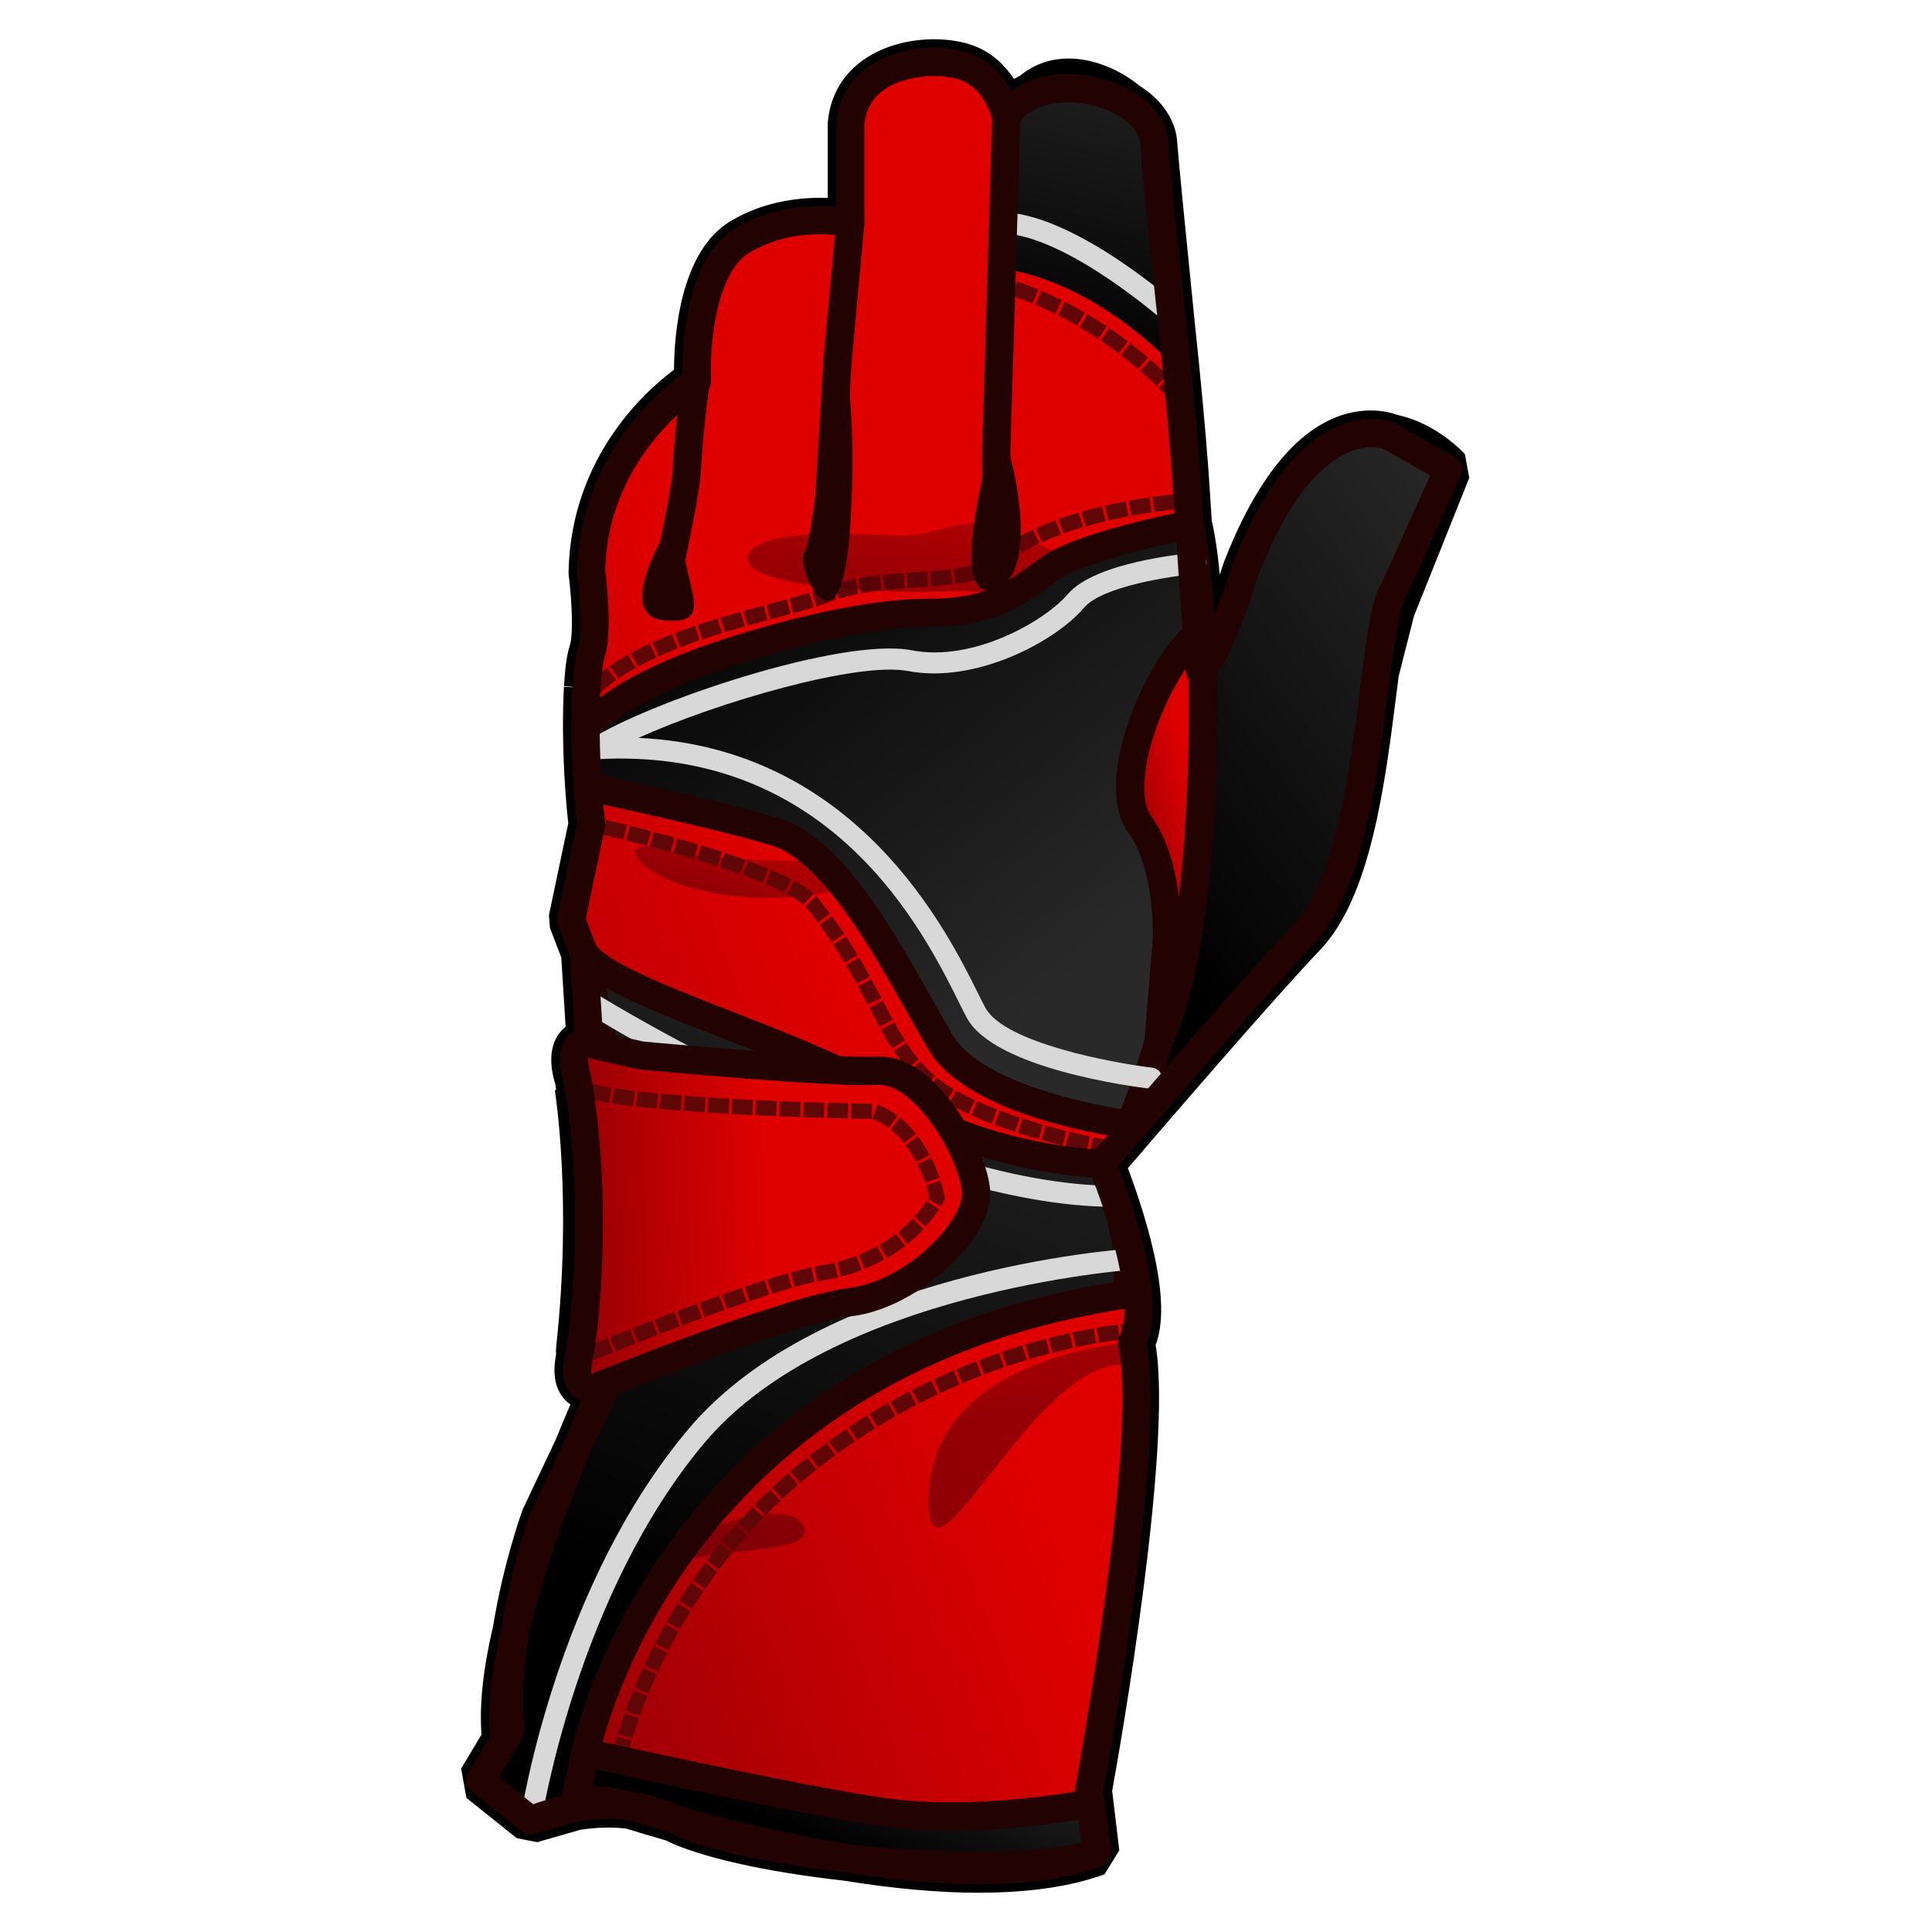 <?xml version="1.0" encoding="UTF-8" standalone="no"?>
<!-- Generator: Adobe Illustrator 15.0.0, SVG Export Plug-In . SVG Version: 6.00 Build 0)  -->

<svg
   xmlns:dc="http://purl.org/dc/elements/1.1/"
   xmlns:cc="http://creativecommons.org/ns#"
   xmlns:rdf="http://www.w3.org/1999/02/22-rdf-syntax-ns#"
   xmlns:svg="http://www.w3.org/2000/svg"
   xmlns="http://www.w3.org/2000/svg"
   xmlns:sodipodi="http://sodipodi.sourceforge.net/DTD/sodipodi-0.dtd"
   xmlns:inkscape="http://www.inkscape.org/namespaces/inkscape"
   version="1.1"
   id="レイヤー_1"
   x="0px"
   y="0px"
   width="64px"
   height="64px"
   viewBox="0 0 64 64"
   style="enable-background:new 0 0 64 64;"
   xml:space="preserve"
   inkscape:version="0.91 r13725"
   sodipodi:docname="(left)glove.svg"><defs
     id="defs209" /><sodipodi:namedview
     pagecolor="#ffffff"
     bordercolor="#666666"
     borderopacity="1"
     objecttolerance="10"
     gridtolerance="10"
     guidetolerance="10"
     inkscape:pageopacity="0"
     inkscape:pageshadow="2"
     inkscape:window-width="1920"
     inkscape:window-height="1017"
     id="namedview207"
     showgrid="false"
     inkscape:zoom="3.6875"
     inkscape:cx="-27.932203"
     inkscape:cy="32"
     inkscape:window-x="0"
     inkscape:window-y="26"
     inkscape:window-maximized="1"
     inkscape:current-layer="レイヤー_1" /><g
     id="g3"
     transform="matrix(-1,0,0,1,63.947,0)"><path
       d="m 31.494,62.698 c -1.631,0 -3.022,-0.205 -4.136,-0.608 l -0.489,-0.794 0.236,-1.971 c -0.228,-1.258 -2.014,-11.34 -1.44,-14.767 -0.26,-0.691 -0.243,-1.681 0.05,-3.009 0.137,-0.622 0.327,-1.295 0.566,-2.001 l 0.138,-0.4 c 0.061,-0.171 0.117,-0.322 0.166,-0.45 -1.076,-1.255 -4.83,-5.621 -6.369,-7.231 -1.674,-1.75 -2.144,-5.46 -2.522,-8.442 l -0.079,-0.62 -0.508,-1.999 -1.831,-4.576 0.144,-0.786 c 0.097,-0.105 0.961,-1.017 2.205,-1.291 l 0.036,-0.021 0.006,0.009 0.007,-0.002 0.002,0.003 c 0.008,-0.002 0.017,-0.003 0.026,-0.005 l -0.002,-0.007 c 0.176,-0.061 0.462,-0.133 0.831,-0.133 1.332,0 3.256,0.87 4.869,5.015 0.007,0.022 0.06,0.185 0.141,0.426 0.015,-0.16 0.031,-0.315 0.048,-0.463 0.084,-0.735 0.173,-1.146 0.217,-1.321 l 0.064,-1 c 0.069,-1.107 0.18,-2.407 0.347,-4.093 l 0.176,-1.715 C 24.71,7.299 24.909,5.273 24.948,4.747 24.981,4.008 25.432,3.32 26.214,2.831 26.881,2.283 27.759,1.938 28.548,1.938 c 0.604,0 1.157,0.197 1.608,0.571 0.069,0.033 0.136,0.069 0.202,0.107 0.274,-0.421 0.692,-0.854 1.319,-1.096 0.368,-0.142 0.839,-0.22 1.328,-0.22 1.643,0 3.368,0.858 3.522,2.776 l 9.76e-4,2.478 c 0.793,-0.021 2.039,0.064 3.221,0.772 1.679,1.007 1.865,3.812 1.871,4.922 0.953,0.71 3.419,2.911 3.493,6.707 l -0.006,0.111 c -0.092,0.705 -0.166,1.934 -0.032,2.333 0.057,0.171 0.139,0.495 0.188,1.325 l -0.508,0.054 0.51,-0.029 c 0.025,0.434 0.036,0.935 0.032,1.475 -0.006,0.641 -0.03,1.262 -0.071,1.87 -0.028,0.421 -0.062,0.814 -0.104,1.177 l 0.641,3.046 -0.034,0.423 -0.375,0.976 -0.144,2.3 c 0.082,0.063 0.156,0.139 0.22,0.226 0.207,0.282 0.395,0.807 0.113,1.703 l -0.017,0.152 0.041,0.029 c -0.006,0.035 -0.582,3.6 -0.043,8.494 0.008,0.066 0.007,0.159 9.76e-4,0.255 0.119,0.591 0.045,1.081 -0.234,1.427 -0.069,0.086 -0.15,0.161 -0.239,0.222 0.163,0.384 0.328,0.777 0.493,1.18 l 1.078,2.28 c 0.054,0.137 0.655,1.821 0.988,3.878 0.331,1.407 0.46,2.601 0.386,3.598 l 0.675,1.125 -0.175,0.972 -1.666,1.333 -0.677,0.136 -1.422,-0.41 c -0.426,-0.068 -0.983,-0.106 -1.528,-0.042 -0.269,0.084 -0.723,0.222 -1.303,0.388 -1.128,0.56 -3.31,1.046 -5.937,1.341 -1.625,0.263 -3.141,0.398 -4.472,0.398 z m -3.062,-1.843 c 1.754,0.469 4.255,0.455 7.331,-0.041 2.457,-0.277 4.571,-0.737 5.422,-1.178 l 0.236,-0.1 c 0.646,-0.186 1.142,-0.336 1.399,-0.417 l 0.126,-0.027 c 0.729,-0.097 1.412,-0.065 2.127,0.062 l 1.124,0.321 0.852,-0.683 -0.464,-0.774 -0.102,-0.472 c 0.099,-0.861 -0.016,-2.004 -0.342,-3.396 -0.32,-1.965 -0.896,-3.579 -0.901,-3.595 l -1.066,-2.25 c -0.318,-0.774 -0.621,-1.483 -0.913,-2.15 l 0.812,-0.839 c -0.005,-0.042 -0.013,-0.094 -0.026,-0.158 -0.03,-0.143 -0.022,-0.27 -0.017,-0.372 -0.529,-4.855 -0.024,-8.379 0.051,-8.858 l -0.04,-0.032 0.05,-0.308 c 0.104,-0.354 0.101,-0.501 0.093,-0.535 0.019,0.08 0.16,0.235 0.352,0.235 l -0.988,-0.973 c 0.061,-0.137 0.116,-0.245 0.163,-0.33 L 43.913,31.284 44.25,30.407 43.619,27.21 c 0.046,-0.371 0.081,-0.779 0.109,-1.194 0.041,-0.602 0.063,-1.192 0.068,-1.758 0.005,-0.549 -0.006,-1.017 -0.029,-1.422 l 0.006,-0.004 -0.008,-0.017 c -0.041,-0.694 -0.103,-0.905 -0.114,-0.94 -0.275,-0.829 -0.096,-2.488 -0.039,-2.943 -0.101,-3.731 -3.017,-5.578 -3.142,-5.655 L 40.114,12.603 C 40.15,11.767 40.02,9.238 38.978,8.613 37.552,7.757 35.944,8.119 35.936,8.12 l -0.906,-0.733 0,-3.25 C 34.925,2.868 33.324,2.8 33.005,2.8 c -0.304,0 -0.592,0.043 -0.789,0.119 -0.668,0.257 -0.865,1.105 -0.867,1.114 L 29.961,4.257 C 29.86,4.08 29.688,3.938 29.45,3.835 L 29.24,3.699 c -0.505,-0.463 -1.392,-0.269 -2.156,0.35 -0.279,0.181 -0.623,0.446 -0.639,0.787 -0.052,0.714 -0.336,3.528 -0.565,5.767 l -0.174,1.693 c -0.167,1.682 -0.276,2.965 -0.344,4.053 l -0.101,1.249 0,-4.88e-4 c 0,0 -0.093,0.333 -0.187,1.147 -0.071,0.622 -0.123,1.361 -0.154,2.199 l -0.038,0.018 c -0.005,0.133 -0.02,0.559 -0.03,1.171 l -1.404,0.355 -0.794,-1.486 c -0.361,-0.908 -0.661,-1.851 -0.673,-1.891 -1.409,-3.618 -2.886,-4.013 -3.455,-4.013 -0.176,0 -0.297,0.036 -0.341,0.051 l -9.77e-4,-0.002 -0.183,0.06 c -0.462,0.088 -0.87,0.344 -1.14,0.553 l 1.686,4.23 0.537,2.135 0.096,0.71 c 0.332,2.617 0.786,6.202 2.118,7.594 1.827,1.911 6.519,7.403 6.718,7.635 l 0.123,0.773 c -0.003,0.008 -0.134,0.326 -0.307,0.809 l -0.129,0.373 c -0.221,0.654 -0.401,1.291 -0.525,1.852 -0.347,1.575 -0.147,2.107 -0.077,2.232 l 0.075,0.531 c -0.566,2.474 0.836,11.328 1.424,14.531 l 0.007,0.226 -0.176,1.463 z"
       id="path5"
       inkscape:connector-curvature="0" /><g
       id="g7"><linearGradient
         id="SVGID_1_"
         gradientUnits="userSpaceOnUse"
         x1="35.812"
         y1="33.752"
         x2="57.478"
         y2="42.335"><stop
           offset="0"
           style="stop-color:#DF0000"
           id="stop10" /><stop
           offset="0.386"
           style="stop-color:#BD0003"
           id="stop12" /><stop
           offset="1"
           style="stop-color:#7F0009"
           id="stop14" /></linearGradient><path
         style="fill:url(#SVGID_1_)"
         d="m 17.746,19.503 -1.775,-3.951 2.059,-1.167 c -1.208,0.776 2.031,-2.277 4.667,4.5 0,0 1,3.167 1.5,3.333 0,0 0.167,-1.917 0.417,-5.917 0.25,-4 1,-9.667 1.083,-11.5 0.083,-1.833 3.917,-2.667 4.917,-0.917 0,0 0.25,-1.25 1.333,-1.667 1.083,-0.417 3.666,-0.167 3.833,1.917 l 0,3.25 c 0,0 1.918,-0.417 3.584,0.583 1.666,1 1.5,4.667 1.5,4.667 0,0 3.417,2.083 3.5,6.333 0,0 -0.25,1.917 0,2.667 0.25,0.75 0.25,3.667 0,5.667 l 0.666,3.167 -0.416,1.083 -0.167,2.666 c 0,0 -1.751,2.25 -0.667,11.5 l 2.167,4.584 c 0,0 1.416,3.916 1.083,7 l 1,1.666 -1.666,1.334 c 0,0 -2.584,-1.166 -4.834,0 -2.25,1.166 -10.834,2.082 -13.916,1.082 l 0.25,-2.082 c 0,0 -2.142,-11.668 -1.417,-14.834 -0.833,-1.5 1,-5.916 1,-5.916 0,0 -4.856,-5.687 -6.689,-7.604 -2.378,-2.485 -2.153,-10.188 -3.011,-11.445 z"
         id="path16"
         inkscape:connector-curvature="0" /><g
         id="g18"><path
           style="fill:#600606"
           d="M 25.334,13.087 24.962,12.753 c 0,0 0.086,-0.096 0.251,-0.259 l 0.352,0.355 c -0.148,0.147 -0.228,0.235 -0.23,0.238 z"
           id="path20"
           inkscape:connector-curvature="0" /><path
           style="fill:#600606"
           d="m 25.635,12.779 -0.349,-0.358 c 0.141,-0.137 0.327,-0.311 0.554,-0.507 l 0.327,0.378 c -0.218,0.188 -0.396,0.355 -0.532,0.488 z m 0.611,-0.556 -0.324,-0.38 c 0.173,-0.147 0.367,-0.307 0.582,-0.472 l 0.306,0.396 c -0.208,0.16 -0.396,0.313 -0.563,0.456 z m 0.645,-0.518 -0.302,-0.398 c 0.188,-0.143 0.392,-0.29 0.608,-0.438 l 0.281,0.414 c -0.209,0.142 -0.405,0.284 -0.588,0.422 z m 0.674,-0.48 -0.278,-0.415 c 0.2,-0.134 0.412,-0.269 0.634,-0.4 l 0.256,0.43 c -0.214,0.127 -0.418,0.256 -0.611,0.386 z m 0.7,-0.438 -0.252,-0.432 c 0.21,-0.123 0.431,-0.244 0.659,-0.36 l 0.228,0.445 c -0.22,0.112 -0.432,0.228 -0.634,0.346 z M 28.99,10.395 28.768,9.948 C 28.988,9.838 29.216,9.733 29.451,9.633 l 0.194,0.461 c -0.225,0.095 -0.443,0.196 -0.655,0.301 z m 0.75,-0.341 -0.19,-0.462 c 0.229,-0.095 0.464,-0.183 0.706,-0.264 l 0.158,0.475 c -0.231,0.077 -0.456,0.161 -0.674,0.251 z"
           id="path22"
           inkscape:connector-curvature="0" /><path
           style="fill:#600606"
           d="m 30.52,9.768 -0.153,-0.476 c 0.114,-0.037 0.228,-0.072 0.344,-0.104 l 0.137,0.48 c -0.11,0.032 -0.22,0.065 -0.328,0.1 z"
           id="path24"
           inkscape:connector-curvature="0" /></g><linearGradient
         id="SVGID_2_"
         gradientUnits="userSpaceOnUse"
         x1="40.521"
         y1="47.976"
         x2="39.844"
         y2="50.849"><stop
           offset="0"
           style="stop-color:#DF0000"
           id="stop27" /><stop
           offset="0.253"
           style="stop-color:#BD0002"
           id="stop29" /><stop
           offset="0.809"
           style="stop-color:#660007"
           id="stop31" /><stop
           offset="1"
           style="stop-color:#470009"
           id="stop33" /></linearGradient><path
         style="opacity:0.49;fill:url(#SVGID_2_)"
         d="m 40.388,50.602 c 0,0 -2.676,-1.033 -3.088,0 -0.412,1.033 4.017,0.514 4.628,1.504 0.611,0.99 -0.457,-1.619 -1.54,-1.504 z"
         id="path35"
         inkscape:connector-curvature="0" /><g
         id="g37"><path
           style="fill:#600606"
           d="m 24.935,16.864 c -0.211,-0.021 -0.333,-0.028 -0.336,-0.028 l 0.029,-0.499 c 0,0 0.129,0.007 0.355,0.029 l -0.049,0.498 z"
           id="path39"
           inkscape:connector-curvature="0" /><path
           style="fill:#600606"
           d="m 44.056,22.942 c -0.154,-0.142 -0.327,-0.28 -0.513,-0.412 l 0.289,-0.408 c 0.203,0.144 0.392,0.295 0.562,0.451 l -0.338,0.369 z m -0.591,-0.466 c -0.18,-0.123 -0.369,-0.24 -0.566,-0.35 l 0.244,-0.437 c 0.211,0.118 0.414,0.243 0.605,0.375 l -0.283,0.412 z M 42.815,22.08 c -0.195,-0.106 -0.396,-0.206 -0.603,-0.301 l 0.211,-0.454 c 0.216,0.1 0.427,0.205 0.63,0.316 l -0.238,0.439 z m -0.689,-0.341 c -0.204,-0.092 -0.414,-0.18 -0.625,-0.263 l 0.184,-0.465 c 0.219,0.086 0.435,0.177 0.646,0.272 l -0.205,0.456 z m -0.715,-0.297 c -0.211,-0.082 -0.425,-0.159 -0.64,-0.231 l 0.162,-0.474 c 0.221,0.076 0.44,0.155 0.657,0.238 l -0.18,0.467 z m -0.732,-0.263 c -0.217,-0.073 -0.434,-0.142 -0.649,-0.208 l 0.146,-0.478 c 0.22,0.067 0.442,0.138 0.663,0.212 l -0.16,0.474 z M 39.935,20.941 C 39.714,20.874 39.494,20.811 39.278,20.75 l 0.135,-0.481 c 0.22,0.062 0.443,0.126 0.668,0.194 l -0.146,0.479 z m -0.751,-0.218 -0.663,-0.182 0.131,-0.482 0.667,0.183 -0.135,0.481 z m -0.758,-0.207 -0.667,-0.18 0.131,-0.482 0.665,0.18 -0.129,0.482 z m -0.763,-0.206 c -0.243,-0.067 -0.468,-0.131 -0.671,-0.194 l 0.148,-0.478 c 0.197,0.061 0.418,0.124 0.655,0.189 l -0.133,0.482 z m -0.766,-0.224 c -0.136,-0.043 -0.261,-0.086 -0.373,-0.128 -0.092,-0.035 -0.186,-0.068 -0.279,-0.098 l 0.152,-0.477 c 0.102,0.033 0.203,0.068 0.305,0.106 0.104,0.04 0.22,0.08 0.346,0.12 l -0.15,0.477 z M 36.155,19.832 C 35.94,19.767 35.725,19.714 35.51,19.671 l 0.1,-0.49 c 0.23,0.046 0.462,0.103 0.69,0.173 l -0.145,0.479 z m -0.738,-0.18 c -0.223,-0.042 -0.445,-0.074 -0.665,-0.1 l 0.059,-0.497 c 0.231,0.027 0.464,0.062 0.698,0.105 l -0.092,0.491 z m -0.762,-0.111 c -0.229,-0.025 -0.455,-0.044 -0.677,-0.06 l 0.035,-0.499 c 0.228,0.017 0.461,0.036 0.696,0.062 l -0.055,0.497 z m -0.775,-0.066 -0.687,-0.045 0.033,-0.499 0.688,0.045 -0.035,0.499 z m -0.785,-0.052 c -0.244,-0.018 -0.479,-0.038 -0.701,-0.067 l 0.064,-0.496 c 0.214,0.028 0.438,0.047 0.672,0.064 l -0.035,0.499 z m -0.801,-0.081 c -0.274,-0.039 -0.507,-0.089 -0.712,-0.153 l 0.148,-0.478 c 0.18,0.056 0.387,0.1 0.634,0.135 l -0.07,0.495 z M 31.479,19.156 c -0.268,-0.093 -0.489,-0.213 -0.678,-0.366 l 0.314,-0.389 c 0.144,0.116 0.316,0.208 0.528,0.282 l -0.164,0.473 z m -0.753,-0.426 c -0.162,-0.129 -0.344,-0.255 -0.54,-0.374 l 0.259,-0.428 c 0.214,0.13 0.414,0.268 0.593,0.41 L 30.727,18.73 Z M 30.104,18.307 C 29.915,18.196 29.718,18.094 29.515,17.999 l 0.211,-0.453 c 0.218,0.102 0.43,0.211 0.632,0.331 l -0.254,0.431 z m -0.676,-0.348 c -0.203,-0.092 -0.412,-0.177 -0.623,-0.255 l 0.174,-0.469 c 0.222,0.082 0.441,0.171 0.655,0.268 l -0.206,0.456 z m -0.712,-0.288 c -0.213,-0.077 -0.428,-0.146 -0.642,-0.21 l 0.143,-0.479 c 0.223,0.066 0.446,0.139 0.668,0.219 l -0.169,0.471 z M 27.98,17.435 c -0.221,-0.064 -0.44,-0.122 -0.655,-0.173 l 0.116,-0.486 c 0.223,0.053 0.45,0.112 0.679,0.179 l -0.14,0.48 z m -0.75,-0.195 c -0.229,-0.054 -0.452,-0.1 -0.665,-0.141 l 0.093,-0.491 c 0.22,0.042 0.449,0.09 0.685,0.145 l -0.113,0.487 z m -0.76,-0.159 c -0.24,-0.044 -0.465,-0.081 -0.672,-0.111 l 0.073,-0.495 c 0.211,0.031 0.444,0.069 0.689,0.115 l -0.091,0.491 z m -0.768,-0.125 c -0.266,-0.037 -0.496,-0.064 -0.676,-0.083 l 0.052,-0.497 c 0.185,0.019 0.421,0.047 0.694,0.085 l -0.069,0.495 z"
           id="path41"
           inkscape:connector-curvature="0" /><path
           style="fill:#600606"
           d="m 44.361,23.252 c -0.072,-0.082 -0.148,-0.161 -0.229,-0.238 l 0.348,-0.359 c 0.09,0.086 0.176,0.175 0.256,0.267 l -0.375,0.331 z"
           id="path43"
           inkscape:connector-curvature="0" /></g><g
         id="g45"><path
           style="fill:#600606"
           d="m 26.762,44.366 c -0.21,-0.023 -0.326,-0.03 -0.33,-0.03 l 0.028,-0.5 c 0,0 0.126,0.008 0.358,0.034 l -0.057,0.496 z"
           id="path47"
           inkscape:connector-curvature="0" /><path
           style="fill:#600606"
           d="M 43.212,58.337 C 43.167,58.161 43.108,57.938 43.028,57.674 l 0.479,-0.145 c 0.082,0.273 0.145,0.505 0.189,0.687 l -0.484,0.121 z M 43,57.58 c -0.062,-0.198 -0.135,-0.418 -0.218,-0.655 l 0.471,-0.166 c 0.087,0.243 0.161,0.469 0.224,0.673 L 43,57.58 Z m -0.25,-0.747 C 42.675,56.629 42.594,56.413 42.502,56.188 L 42.965,56 c 0.094,0.231 0.179,0.453 0.254,0.661 L 42.75,56.833 Z m -0.285,-0.735 c -0.085,-0.203 -0.177,-0.416 -0.276,-0.635 l 0.455,-0.207 c 0.102,0.225 0.195,0.441 0.282,0.648 l -0.461,0.193 z m -0.316,-0.725 c -0.094,-0.202 -0.194,-0.409 -0.302,-0.621 l 0.445,-0.227 c 0.111,0.218 0.214,0.431 0.31,0.639 l -0.453,0.209 z M 41.802,54.665 C 41.698,54.466 41.589,54.263 41.474,54.056 l 0.436,-0.244 c 0.119,0.211 0.23,0.42 0.336,0.623 l -0.443,0.23 z m -0.376,-0.694 c -0.112,-0.194 -0.229,-0.394 -0.354,-0.595 l 0.426,-0.262 c 0.126,0.205 0.247,0.408 0.361,0.608 l -0.434,0.248 z m -0.405,-0.68 c -0.119,-0.191 -0.245,-0.384 -0.377,-0.577 l 0.414,-0.281 c 0.136,0.199 0.264,0.397 0.387,0.595 l -0.424,0.264 z M 40.588,52.633 C 40.461,52.446 40.327,52.259 40.188,52.071 l 0.4,-0.299 C 40.731,51.966 40.869,52.159 41,52.35 l -0.412,0.283 z M 40.127,51.991 C 39.991,51.81 39.85,51.629 39.702,51.448 l 0.389,-0.316 c 0.151,0.187 0.297,0.373 0.437,0.561 l -0.4,0.299 z M 39.64,51.371 C 39.496,51.196 39.347,51.021 39.192,50.847 l 0.373,-0.332 c 0.16,0.18 0.313,0.359 0.461,0.54 l -0.387,0.316 z m -0.512,-0.597 c -0.152,-0.169 -0.31,-0.338 -0.472,-0.506 l 0.359,-0.348 c 0.166,0.172 0.327,0.345 0.483,0.518 L 39.128,50.774 Z M 38.587,50.198 C 38.428,50.035 38.265,49.875 38.095,49.715 l 0.344,-0.363 c 0.174,0.164 0.343,0.33 0.506,0.497 l -0.357,0.35 z m -0.563,-0.551 c -0.165,-0.155 -0.337,-0.309 -0.513,-0.461 l 0.326,-0.379 c 0.182,0.156 0.357,0.315 0.528,0.475 l -0.342,0.365 z M 37.435,49.121 c -0.081,-0.069 -0.164,-0.14 -0.248,-0.209 -0.096,-0.079 -0.19,-0.155 -0.284,-0.23 l 0.311,-0.391 c 0.098,0.077 0.194,0.155 0.291,0.235 0.087,0.07 0.172,0.143 0.257,0.216 L 37.435,49.121 Z M 36.827,48.622 c -0.186,-0.145 -0.369,-0.283 -0.553,-0.419 l 0.297,-0.402 c 0.188,0.138 0.375,0.28 0.562,0.427 l -0.307,0.395 z m -0.633,-0.477 c -0.188,-0.137 -0.377,-0.269 -0.565,-0.396 l 0.279,-0.414 c 0.194,0.13 0.388,0.266 0.581,0.406 l -0.295,0.404 z M 35.546,47.694 C 35.353,47.563 35.159,47.439 34.966,47.32 l 0.264,-0.426 c 0.198,0.123 0.396,0.251 0.596,0.384 l -0.279,0.416 z m -0.665,-0.428 c -0.198,-0.123 -0.396,-0.239 -0.594,-0.351 l 0.246,-0.436 c 0.203,0.115 0.407,0.235 0.611,0.362 l -0.264,0.424 z M 34.2,46.867 C 33.997,46.753 33.795,46.643 33.593,46.538 l 0.23,-0.443 c 0.206,0.106 0.414,0.219 0.623,0.337 l -0.246,0.436 z M 33.505,46.493 C 33.296,46.386 33.089,46.283 32.885,46.188 l 0.213,-0.453 c 0.21,0.1 0.421,0.204 0.636,0.313 l -0.229,0.445 z M 32.795,46.145 c -0.213,-0.1 -0.424,-0.194 -0.631,-0.283 l 0.196,-0.459 c 0.212,0.091 0.428,0.188 0.646,0.289 l -0.211,0.453 z m -0.723,-0.32 c -0.217,-0.093 -0.431,-0.179 -0.641,-0.26 l 0.18,-0.467 c 0.215,0.083 0.434,0.171 0.657,0.266 l -0.196,0.461 z M 31.34,45.528 c -0.222,-0.084 -0.439,-0.162 -0.652,-0.235 l 0.164,-0.473 c 0.216,0.075 0.438,0.155 0.665,0.241 l -0.177,0.467 z m -0.744,-0.267 c -0.226,-0.077 -0.446,-0.147 -0.659,-0.212 l 0.146,-0.479 c 0.218,0.066 0.443,0.139 0.674,0.216 l -0.16,0.475 z m -0.754,-0.241 c -0.23,-0.068 -0.453,-0.13 -0.666,-0.186 l 0.127,-0.484 c 0.218,0.058 0.445,0.121 0.682,0.191 l -0.143,0.479 z M 29.08,44.811 c -0.236,-0.062 -0.46,-0.115 -0.671,-0.161 l 0.107,-0.488 c 0.217,0.048 0.447,0.102 0.69,0.165 L 29.08,44.811 Z M 28.311,44.628 c -0.247,-0.054 -0.473,-0.097 -0.677,-0.133 l 0.086,-0.492 c 0.21,0.036 0.444,0.081 0.697,0.137 l -0.106,0.488 z m -0.775,-0.149 c -0.273,-0.047 -0.503,-0.078 -0.681,-0.101 l 0.062,-0.496 c 0.184,0.022 0.421,0.056 0.705,0.104 l -0.085,0.492 z"
           id="path49"
           inkscape:connector-curvature="0" /><path
           style="fill:#600606"
           d="m 43.309,58.771 c -9.77e-4,-0.004 -0.021,-0.118 -0.069,-0.322 l 0.486,-0.115 c 0.055,0.228 0.075,0.354 0.075,0.354 l -0.492,0.084 z"
           id="path51"
           inkscape:connector-curvature="0" /></g><linearGradient
         id="SVGID_3_"
         gradientUnits="userSpaceOnUse"
         x1="25.697"
         y1="-0.057"
         x2="28.613"
         y2="12.027"><stop
           offset="0"
           style="stop-color:#292929"
           id="stop54" /><stop
           offset="0.843"
           style="stop-color:#070707"
           id="stop56" /><stop
           offset="1"
           style="stop-color:#000000"
           id="stop58" /></linearGradient><path
         style="fill:url(#SVGID_3_)"
         d="m 24.958,12.237 c 0,0 2.487,-2.851 5.821,-3.351 0,0 0.432,-4.397 -1.033,-5.74 -1.467,-1.343 -3.971,0.588 -4.05,1.657 -0.079,1.069 -0.738,7.435 -0.738,7.435 z"
         id="path60"
         inkscape:connector-curvature="0" /><linearGradient
         id="SVGID_4_"
         gradientUnits="userSpaceOnUse"
         x1="13.198"
         y1="18.316"
         x2="27.266"
         y2="28.909"><stop
           offset="0"
           style="stop-color:#292929"
           id="stop63" /><stop
           offset="0.843"
           style="stop-color:#070707"
           id="stop65" /><stop
           offset="1"
           style="stop-color:#000000"
           id="stop67" /></linearGradient><path
         style="fill:url(#SVGID_4_)"
         d="m 15.971,15.553 c 0,0 1.851,-2.034 3.754,-0.642 1.905,1.392 3.713,6.028 3.713,6.028 l 0.697,1.241 c 0,0 0.296,12.605 2.054,14.238 l -5.769,-5.911 -2.6,-10.333 -1.85,-4.622 z"
         id="path69"
         inkscape:connector-curvature="0" /><linearGradient
         id="SVGID_5_"
         gradientUnits="userSpaceOnUse"
         x1="32.263"
         y1="36.896"
         x2="29.955"
         y2="46.685"><stop
           offset="0"
           style="stop-color:#DF0000"
           id="stop72" /><stop
           offset="0.253"
           style="stop-color:#BD0002"
           id="stop74" /><stop
           offset="0.809"
           style="stop-color:#660007"
           id="stop76" /><stop
           offset="1"
           style="stop-color:#470009"
           id="stop78" /></linearGradient><path
         style="opacity:0.49;fill:url(#SVGID_5_)"
         d="m 26.446,44.469 c 0,0 6.741,0.404 6.741,5.25 0,3.584 -3.604,-4.918 -6.618,-4.5 l -0.123,-0.75 z"
         id="path80"
         inkscape:connector-curvature="0" /><linearGradient
         id="SVGID_6_"
         gradientUnits="userSpaceOnUse"
         x1="37.388"
         y1="25.113"
         x2="38.887"
         y2="30.111"><stop
           offset="0"
           style="stop-color:#DF0000"
           id="stop83" /><stop
           offset="0.253"
           style="stop-color:#BD0002"
           id="stop85" /><stop
           offset="0.809"
           style="stop-color:#660007"
           id="stop87" /><stop
           offset="1"
           style="stop-color:#470009"
           id="stop89" /></linearGradient><path
         style="opacity:0.49;fill:url(#SVGID_6_)"
         d="m 33.805,28.47 c 0,0 6.079,0.25 8.123,-0.333 2.044,-0.583 0.776,1.39 -2.79,1.583 -3.566,0.193 -5.333,-1.25 -5.333,-1.25 z"
         id="path91"
         inkscape:connector-curvature="0" /><path
         style="fill:#d8d8d8"
         d="m 25.148,10.736 c -0.097,0 -0.192,-0.04 -0.262,-0.118 -0.128,-0.145 -0.115,-0.366 0.029,-0.494 0.134,-0.119 3.306,-2.914 5.672,-3.087 0.179,-0.01 0.36,0.13 0.375,0.324 0.014,0.192 -0.131,0.36 -0.324,0.375 -2.131,0.156 -5.227,2.885 -5.258,2.913 -0.067,0.059 -0.149,0.088 -0.232,0.088 z"
         id="path93"
         inkscape:connector-curvature="0" /><g
         id="g95"><polygon
           style="fill:#600606"
           points="43.968,27.138 44.309,27.059 44.418,27.547 44.083,27.624 "
           id="polygon97" /><path
           style="fill:#600606"
           d="m 27.947,38.137 -0.104,-0.488 c 0.184,-0.04 0.417,-0.094 0.684,-0.16 l 0.121,0.484 C 28.375,38.041 28.136,38.097 27.947,38.137 Z m 0.8,-0.188 -0.123,-0.484 c 0.21,-0.054 0.44,-0.114 0.68,-0.182 l 0.136,0.48 c -0.245,0.069 -0.479,0.132 -0.693,0.186 z m 0.791,-0.214 -0.137,-0.48 c 0.217,-0.062 0.442,-0.13 0.671,-0.204 l 0.154,0.475 c -0.234,0.076 -0.466,0.146 -0.688,0.21 z m 0.786,-0.241 -0.156,-0.475 c 0.219,-0.072 0.441,-0.149 0.66,-0.232 l 0.177,0.469 c -0.226,0.085 -0.455,0.164 -0.681,0.238 z m 0.776,-0.274 -0.178,-0.467 c 0.218,-0.083 0.434,-0.173 0.643,-0.266 l 0.205,0.455 c -0.217,0.099 -0.442,0.19 -0.67,0.277 z m 0.765,-0.32 -0.21,-0.453 c 0.215,-0.1 0.421,-0.204 0.614,-0.313 l 0.248,0.434 c -0.204,0.117 -0.423,0.228 -0.652,0.333 z m 0.743,-0.385 -0.254,-0.432 c 0.21,-0.123 0.396,-0.251 0.552,-0.38 l 0.318,0.387 c -0.177,0.145 -0.384,0.288 -0.616,0.425 z m 0.699,-0.496 -0.329,-0.377 c 0.17,-0.148 0.326,-0.304 0.476,-0.477 l 0.377,0.328 c -0.165,0.19 -0.337,0.362 -0.524,0.525 z m 0.594,-0.606 -0.385,-0.32 c 0.146,-0.175 0.278,-0.357 0.403,-0.547 l 0.418,0.273 c -0.143,0.219 -0.286,0.412 -0.437,0.594 z m 0.493,-0.682 -0.422,-0.268 c 0.121,-0.192 0.236,-0.391 0.352,-0.599 l 0.438,0.242 c -0.119,0.216 -0.24,0.424 -0.367,0.624 z m 0.417,-0.717 -0.439,-0.236 c 0.107,-0.201 0.217,-0.409 0.329,-0.625 l 0.443,0.232 c -0.114,0.218 -0.224,0.428 -0.333,0.629 z m 0.395,-0.746 -0.457,-0.205 c 0.116,-0.221 0.222,-0.422 0.334,-0.629 l 0.439,0.238 c -0.111,0.206 -0.216,0.404 -0.316,0.596 z m 0.364,-0.685 -0.439,-0.239 c 0.11,-0.202 0.228,-0.41 0.355,-0.625 l 0.43,0.256 c -0.124,0.209 -0.239,0.412 -0.346,0.608 z m 0.398,-0.695 -0.43,-0.257 c 0.118,-0.197 0.245,-0.4 0.383,-0.61 l 0.418,0.275 c -0.134,0.203 -0.257,0.4 -0.371,0.591 z m 0.426,-0.675 -0.416,-0.277 c 0.128,-0.192 0.265,-0.389 0.412,-0.59 l 0.404,0.295 c -0.144,0.196 -0.276,0.387 -0.4,0.573 z m 0.459,-0.652 -0.4,-0.299 c 0.116,-0.157 0.239,-0.317 0.369,-0.48 0.029,-0.036 0.059,-0.069 0.091,-0.103 l 0.357,0.351 c -0.022,0.022 -0.042,0.044 -0.06,0.066 -0.124,0.156 -0.243,0.312 -0.357,0.465 z M 37.33,29.971 37,29.596 c 0.155,-0.137 0.37,-0.279 0.639,-0.423 L 37.875,29.614 c -0.235,0.126 -0.419,0.247 -0.545,0.357 z m 0.631,-0.402 -0.229,-0.444 c 0.199,-0.103 0.422,-0.205 0.663,-0.307 l 0.193,0.461 c -0.228,0.096 -0.438,0.193 -0.628,0.29 z m 0.72,-0.329 -0.189,-0.462 c 0.213,-0.088 0.438,-0.175 0.672,-0.26 l 0.172,0.47 c -0.228,0.083 -0.447,0.167 -0.654,0.252 z m 0.747,-0.286 -0.168,-0.471 c 0.221,-0.079 0.448,-0.157 0.679,-0.232 l 0.156,0.475 c -0.227,0.075 -0.45,0.151 -0.667,0.229 z m 0.762,-0.26 -0.154,-0.476 c 0.226,-0.074 0.455,-0.145 0.684,-0.214 l 0.145,0.479 c -0.225,0.068 -0.45,0.138 -0.674,0.211 z m 0.771,-0.24 -0.145,-0.479 c 0.231,-0.069 0.461,-0.136 0.686,-0.2 l 0.137,0.481 c -0.223,0.063 -0.45,0.129 -0.678,0.197 z m 0.774,-0.225 -0.135,-0.481 c 0.237,-0.066 0.468,-0.129 0.688,-0.188 l 0.129,0.483 c -0.219,0.058 -0.447,0.121 -0.683,0.187 z m 0.78,-0.212 -0.129,-0.483 c 0.246,-0.065 0.479,-0.125 0.692,-0.179 l 0.121,0.485 c -0.211,0.053 -0.44,0.112 -0.685,0.177 z m 0.783,-0.202 -0.121,-0.485 c 0.273,-0.068 0.51,-0.125 0.693,-0.169 l 0.117,0.486 c -0.184,0.044 -0.418,0.101 -0.689,0.168 z"
           id="path99"
           inkscape:connector-curvature="0" /><path
           style="fill:#600606"
           d="m 27.492,38.232 -0.092,-0.492 c 0.002,0 0.124,-0.023 0.333,-0.067 l 0.104,0.488 c -0.218,0.047 -0.346,0.071 -0.346,0.071 z"
           id="path101"
           inkscape:connector-curvature="0" /></g><linearGradient
         id="SVGID_7_"
         gradientUnits="userSpaceOnUse"
         x1="31.532"
         y1="9.851"
         x2="33.781"
         y2="20.181"><stop
           offset="0"
           style="stop-color:#DF0000"
           id="stop104" /><stop
           offset="0.253"
           style="stop-color:#BD0002"
           id="stop106" /><stop
           offset="0.809"
           style="stop-color:#660007"
           id="stop108" /><stop
           offset="1"
           style="stop-color:#470009"
           id="stop110" /></linearGradient><path
         style="opacity:0.49;fill:url(#SVGID_7_)"
         d="m 27.613,18.378 c 0,0 0.744,0.314 2.554,-0.637 1.81,-0.951 2.507,0.074 4.09,0 1.583,-0.074 4.667,-0.22 4.917,0.687 0.25,0.907 -3.728,1.254 -6.442,1.157 -2.715,-0.097 -2.975,0.687 -2.975,0.687 L 27.613,18.378 Z"
         id="path112"
         inkscape:connector-curvature="0" /><path
         style="fill:#230202"
         d="m 30.946,18.771 c -0.258,0 -0.468,-0.209 -0.468,-0.468 l 0,-3.333 -0.333,-11.069 c -0.008,-0.258 0.195,-0.474 0.453,-0.481 0.247,-0.028 0.474,0.195 0.481,0.453 l 0.333,11.083 4.89e-4,3.347 c -10e-7,0.258 -0.209,0.468 -0.468,0.468 z"
         id="path114"
         inkscape:connector-curvature="0" /><path
         style="fill:#230202"
         d="m 36.613,19.271 c -0.246,0 -0.452,-0.191 -0.467,-0.439 L 35.729,11.915 35.313,7.429 c -0.023,-0.257 0.165,-0.485 0.423,-0.509 0.253,-0.026 0.485,0.165 0.509,0.423 l 0.417,4.5 0.418,6.931 c 0.016,0.258 -0.181,0.479 -0.438,0.495 -0.01,4.88e-4 -0.02,9.77e-4 -0.028,9.77e-4 z"
         id="path116"
         inkscape:connector-curvature="0" /><path
         style="fill:#230202"
         d="m 41.928,19.971 c -0.215,0 -0.408,-0.149 -0.457,-0.367 -0.072,-0.33 -0.71,-3.24 -0.74,-3.946 -0.065,-1.45 -0.327,-3.218 -0.33,-3.236 -0.038,-0.255 0.139,-0.493 0.394,-0.531 0.254,-0.034 0.494,0.137 0.532,0.394 0.011,0.074 0.271,1.833 0.338,3.332 0.023,0.53 0.528,2.913 0.721,3.787 0.056,0.252 -0.104,0.502 -0.356,0.557 -0.034,0.008 -0.067,0.011 -0.101,0.011 z"
         id="path118"
         inkscape:connector-curvature="0" /><g
         id="g120"><linearGradient
           id="SVGID_8_"
           gradientUnits="userSpaceOnUse"
           x1="26.984"
           y1="31.245"
           x2="39.234"
           y2="15.746"><stop
             offset="0"
             style="stop-color:#292929"
             id="stop123" /><stop
             offset="0.843"
             style="stop-color:#070707"
             id="stop125" /><stop
             offset="1"
             style="stop-color:#000000"
             id="stop127" /></linearGradient><path
           style="fill:url(#SVGID_8_)"
           d="m 24.545,17.376 c 0,0 3.484,0.676 4.568,1.426 1.083,0.75 1.833,1.5 4.083,1.5 2.25,0 5.084,0.834 6.167,1.167 1.083,0.333 4.121,1.331 5.186,2.749 l -0.071,1.848 c 0,0 -3.96,0.819 -6.204,1.486 -2.244,0.667 -4.241,4.892 -5.492,6.986 C 31.529,36.635 26.52,37.25 26.52,37.25 c 0,0 -2.073,-4.613 -2.323,-11.28 -0.25,-6.667 0.349,-8.593 0.349,-8.593 z"
           id="path129"
           inkscape:connector-curvature="0" /><path
           style="fill:#230202"
           d="m 26.52,37.718 c -0.183,0 -0.351,-0.106 -0.427,-0.276 -0.086,-0.191 -2.113,-4.772 -2.364,-11.454 -0.25,-6.67 0.344,-8.668 0.369,-8.75 0.071,-0.228 0.3,-0.367 0.536,-0.32 0.366,0.071 3.613,0.717 4.745,1.5 l 0.372,0.264 c 0.897,0.644 1.606,1.153 3.445,1.153 1.598,0 3.777,0.411 6.305,1.188 1.918,0.59 4.416,1.575 5.422,2.915 0.064,0.086 0.098,0.191 0.094,0.299 l -0.071,1.848 c -0.009,0.215 -0.162,0.396 -0.373,0.44 -0.039,0.008 -3.967,0.823 -6.166,1.477 -1.688,0.501 -3.397,3.549 -4.53,5.565 -0.25,0.446 -0.482,0.859 -0.693,1.213 -1.354,2.266 -6.392,2.908 -6.606,2.935 -0.019,0.003 -0.039,0.004 -0.057,0.004 z m -1.614,-19.79 c -0.149,0.859 -0.423,3.179 -0.242,8.024 0.207,5.518 1.692,9.637 2.149,10.784 1.533,-0.238 4.71,-1.003 5.567,-2.438 0.207,-0.347 0.435,-0.752 0.681,-1.19 1.278,-2.276 3.028,-5.395 5.08,-6.004 1.867,-0.555 4.853,-1.203 5.884,-1.421 L 44.075,24.375 c -0.732,-0.85 -2.442,-1.718 -4.85,-2.458 -3.081,-0.948 -4.979,-1.146 -6.029,-1.146 -2.14,0 -3.039,-0.646 -3.99,-1.329 l -0.359,-0.255 c -0.715,-0.494 -2.792,-1.012 -3.942,-1.259 z"
           id="path131"
           inkscape:connector-curvature="0" /></g><path
         style="fill:#d8d8d8"
         d="m 25.804,36.068 c -0.175,0 -0.326,-0.131 -0.347,-0.309 -0.022,-0.191 0.115,-0.366 0.307,-0.389 1.326,-0.157 4.906,-0.819 5.54,-1.985 0.07,-0.128 0.154,-0.297 0.254,-0.499 1.029,-2.069 4.032,-8.109 11.236,-8.443 -2.582,-1.174 -7.249,-2.533 -8.923,-2.214 -2.241,0.427 -4.872,-0.967 -5.833,-2.097 -0.607,-0.714 -2.904,-1.053 -3.738,-1.124 -0.193,-0.016 -0.336,-0.186 -0.319,-0.378 0.016,-0.192 0.191,-0.341 0.378,-0.319 0.336,0.028 3.312,0.309 4.213,1.368 0.749,0.882 3.124,2.26 5.167,1.863 2.355,-0.451 8.807,1.748 10.675,2.967 0.133,0.086 0.19,0.251 0.141,0.402 -0.049,0.15 -0.225,0.236 -0.352,0.24 -7.799,-0.45 -10.863,5.724 -12.018,8.046 -0.105,0.211 -0.193,0.388 -0.266,0.521 -0.92,1.692 -5.548,2.284 -6.073,2.347 -0.014,0.002 -0.028,0.002 -0.042,0.002 z"
         id="path133"
         inkscape:connector-curvature="0" /><g
         id="g135"><linearGradient
           id="SVGID_9_"
           gradientUnits="userSpaceOnUse"
           x1="31.958"
           y1="28.16"
           x2="42.124"
           y2="53.075"><stop
             offset="0"
             style="stop-color:#292929"
             id="stop138" /><stop
             offset="0.843"
             style="stop-color:#070707"
             id="stop140" /><stop
             offset="1"
             style="stop-color:#000000"
             id="stop142" /></linearGradient><path
           style="fill:url(#SVGID_9_)"
           d="m 27.446,38.553 c 0,0 3.791,-0.084 6.896,-2.084 3.104,-2 9.271,-3.5 10.271,-4.916 0,0 -2.505,10.117 -0.872,13.828 1.633,3.709 3.853,9.084 3.487,12.252 l 0.801,1.336 -1.666,1.334 -1.427,-0.412 -0.388,-1.838 c 0,0 -2.437,-12.834 -17.853,-15.168 0,0 -0.583,-1.166 0.75,-4.332 z"
           id="path144"
           inkscape:connector-curvature="0" /><path
           style="fill:#230202"
           d="m 46.363,60.771 c -0.043,0 -0.087,-0.006 -0.13,-0.019 L 44.807,60.34 C 44.641,60.292 44.515,60.156 44.479,59.987 L 44.091,58.149 C 44.065,58.016 41.517,45.602 26.626,43.348 c -0.15,-0.023 -0.28,-0.118 -0.349,-0.254 -0.069,-0.139 -0.639,-1.452 0.737,-4.723 0.072,-0.17 0.236,-0.281 0.42,-0.286 0.037,-9.77e-4 3.702,-0.108 6.653,-2.01 1.49,-0.96 3.676,-1.811 5.604,-2.562 2.01,-0.782 4.088,-1.591 4.539,-2.23 0.13,-0.184 0.372,-0.249 0.576,-0.156 0.205,0.093 0.313,0.319 0.26,0.538 -0.024,0.1 -2.448,10.005 -0.898,13.527 1.913,4.345 3.82,9.191 3.541,12.333 l 0.721,1.203 c 0.12,0.2 0.073,0.459 -0.109,0.605 l -1.666,1.334 c -0.084,0.067 -0.188,0.103 -0.292,0.103 z m -1.027,-1.251 0.924,0.267 1.158,-0.927 -0.591,-0.986 c -0.053,-0.088 -0.075,-0.191 -0.063,-0.294 0.338,-2.93 -1.666,-7.957 -3.45,-12.01 -1.339,-3.042 -0.069,-9.957 0.552,-12.841 -0.872,0.493 -2.156,1.004 -3.833,1.658 -1.887,0.734 -4.025,1.566 -5.438,2.477 -2.696,1.736 -5.839,2.077 -6.829,2.143 -0.788,1.968 -0.764,3.04 -0.697,3.465 15.295,2.479 17.915,15.365 17.94,15.496 l 0.327,1.554 z"
           id="path146"
           inkscape:connector-curvature="0" /></g><path
         style="fill:#d8d8d8"
         d="m 46.363,60.652 c -0.171,0 -0.32,-0.124 -0.346,-0.298 -0.012,-0.074 -1.18,-7.549 -5.422,-12.576 -4.214,-4.994 -14.074,-5.712 -14.173,-5.718 -0.193,-0.014 -0.339,-0.181 -0.326,-0.373 0.013,-0.192 0.178,-0.321 0.373,-0.326 0.417,0.028 10.258,0.746 14.661,5.966 4.372,5.182 5.531,12.609 5.578,12.924 0.029,0.19 -0.103,0.369 -0.294,0.397 -0.018,0.003 -0.035,0.004 -0.052,0.004 z"
         id="path148"
         inkscape:connector-curvature="0" /><g
         id="g150"><linearGradient
           id="SVGID_10_"
           gradientUnits="userSpaceOnUse"
           x1="34.181"
           y1="55.061"
           x2="36.646"
           y2="61.102"><stop
             offset="0"
             style="stop-color:#292929"
             id="stop153" /><stop
             offset="0.843"
             style="stop-color:#070707"
             id="stop155" /><stop
             offset="1"
             style="stop-color:#000000"
             id="stop157" /></linearGradient><path
           style="fill:url(#SVGID_10_)"
           d="m 27.811,59.732 c 0,0 3.799,0.77 7.049,0.27 3.25,-0.5 9.689,-1.949 9.689,-1.949 l 0.388,1.838 c 0,0 -0.374,-0.52 -1.891,-0.055 -1.517,0.467 -10.6,3.299 -15.433,1.549 l 0.197,-1.652 z"
           id="path159"
           inkscape:connector-curvature="0" /><path
           style="fill:#230202"
           d="m 31.509,62.417 c -1.604,0 -2.969,-0.199 -4.055,-0.593 C 27.25,61.75 27.123,61.545 27.149,61.329 l 0.197,-1.652 c 0.016,-0.13 0.084,-0.247 0.19,-0.323 0.105,-0.077 0.24,-0.106 0.367,-0.079 0.021,0.004 2.151,0.429 4.53,0.429 0.857,0 1.649,-0.055 2.354,-0.163 3.197,-0.492 9.594,-1.929 9.658,-1.943 0.124,-0.027 0.25,-0.005 0.355,0.062 0.105,0.067 0.179,0.175 0.205,0.297 l 0.388,1.838 c 0.045,0.217 -0.066,0.436 -0.269,0.524 -0.201,0.09 -0.434,0.026 -0.564,-0.148 0.009,0.019 -0.108,-0.06 -0.414,-0.06 -0.266,0 -0.591,0.058 -0.965,0.173 -4.55,1.401 -8.569,2.134 -11.673,2.134 z m -3.386,-1.356 c 0.926,0.28 2.062,0.422 3.386,0.422 2.1,0 5.774,-0.361 11.349,-2.078 0.594,-0.182 1.064,-0.245 1.45,-0.225 l -0.12,-0.567 c -1.538,0.341 -6.535,1.433 -9.258,1.852 -0.752,0.116 -1.592,0.175 -2.497,0.175 -1.801,0 -3.429,-0.228 -4.217,-0.358 l -0.093,0.78 z"
           id="path161"
           inkscape:connector-curvature="0" /></g><path
         style="fill:#d8d8d8"
         d="m 27.044,39.98 c -0.193,0 -0.35,-0.156 -0.35,-0.35 0,-0.193 0.157,-0.35 0.35,-0.35 6.811,-0.004 16.893,-6.2 16.993,-6.263 0.165,-0.1 0.381,-0.05 0.482,0.113 0.102,0.165 0.051,0.38 -0.113,0.482 -0.42,0.26 -10.354,6.362 -17.362,6.366 l 0,0 z"
         id="path163"
         inkscape:connector-curvature="0" /><g
         id="g165"><linearGradient
           id="SVGID_11_"
           gradientUnits="userSpaceOnUse"
           x1="24.058"
           y1="27.521"
           x2="26.977"
           y2="28.225"><stop
             offset="0"
             style="stop-color:#DF0000"
             id="stop168" /><stop
             offset="0.386"
             style="stop-color:#BD0003"
             id="stop170" /><stop
             offset="1"
             style="stop-color:#7F0009"
             id="stop172" /></linearGradient><path
           style="fill:url(#SVGID_11_)"
           d="m 24.135,20.886 c 0,0 -0.433,9.642 1.439,13.653 l -0.274,-3.319 c 0,0 -0.145,-2.478 0.889,-3.906 1.033,-1.428 -0.641,-5.428 -2.054,-6.428 z"
           id="path174"
           inkscape:connector-curvature="0" /><path
           style="fill:#230202"
           d="m 25.574,35.007 c -0.178,0 -0.346,-0.103 -0.424,-0.27 -1.899,-4.069 -1.5,-13.474 -1.483,-13.872 0.008,-0.171 0.108,-0.324 0.262,-0.399 0.153,-0.076 0.337,-0.061 0.476,0.038 1.053,0.745 2.196,2.902 2.495,4.709 0.171,1.034 0.06,1.833 -0.333,2.375 -0.921,1.273 -0.802,3.582 -0.801,3.604 l 0.274,3.308 c 0.019,0.226 -0.127,0.432 -0.346,0.49 -0.04,0.011 -0.081,0.016 -0.12,0.016 z M 24.572,22.019 c -0.029,1.632 -0.024,4.794 0.324,7.694 0.103,-0.852 0.348,-1.892 0.914,-2.674 0.233,-0.322 0.293,-0.917 0.167,-1.673 -0.187,-1.125 -0.772,-2.469 -1.405,-3.348 z"
           id="path176"
           inkscape:connector-curvature="0" /></g><path
         style="fill:#230202"
         d="m 30.946,14.053 c 0,0 1.833,6.15 0,5.45 -1.833,-0.7 0,-6.367 0,-5.45 z"
         id="path178"
         inkscape:connector-curvature="0" /><path
         style="fill:#230202"
         d="m 36.275,10.386 c 0,0 0.687,7.5 1.024,7.917 0.338,0.417 -1.213,3.897 -1.521,-0.926 -0.308,-4.824 0.496,-6.99 0.496,-6.99 z"
         id="path180"
         inkscape:connector-curvature="0" /><path
         style="fill:#230202"
         d="m 41.365,16.755 c 0,0 2.519,3.63 0.562,3.797 -1.956,0.167 -0.299,-1.432 -0.562,-3.797 z"
         id="path182"
         inkscape:connector-curvature="0" /><path
         style="fill:#230202"
         d="m 31.555,62.28 c -1.23,0 -2.938,-0.078 -4.086,-0.45 -0.212,-0.069 -0.347,-0.279 -0.32,-0.501 l 0.242,-2.012 C 27.199,58.266 25.338,47.85 25.957,44.528 c -0.647,-1.559 0.547,-4.86 0.95,-5.887 -0.904,-1.056 -4.886,-5.695 -6.488,-7.37 -1.61,-1.683 -2.074,-5.345 -2.447,-8.287 -0.177,-1.4 -0.36,-2.849 -0.612,-3.218 l -1.816,-4.022 c -0.099,-0.22 -0.014,-0.48 0.196,-0.599 l 1.73,-0.98 c 0.065,-0.055 0.149,-0.103 0.252,-0.143 l 0.076,-0.043 c 0.09,-0.051 0.188,-0.069 0.284,-0.058 0.125,-0.023 0.274,-0.04 0.443,-0.04 1.018,0 2.97,0.628 4.606,4.835 0.213,0.674 0.475,1.402 0.714,1.985 0.073,-0.98 0.177,-2.453 0.3,-4.429 0.14,-2.236 0.428,-4.927 0.683,-7.3 0.195,-1.821 0.364,-3.393 0.4,-4.191 0.065,-1.437 1.791,-2.326 3.353,-2.326 0.747,0 1.393,0.197 1.868,0.556 0.237,-0.445 0.646,-0.965 1.329,-1.228 0.336,-0.129 0.772,-0.201 1.227,-0.201 1.513,0 3.102,0.778 3.24,2.516 l 0.002,2.755 c 0.721,-0.059 2.077,-0.052 3.356,0.715 1.634,0.98 1.743,3.876 1.733,4.822 0.808,0.574 3.419,2.723 3.494,6.569 -0.095,0.77 -0.182,2.057 -0.024,2.528 0.292,0.875 0.26,3.887 0.03,5.794 l 0.65,3.091 c 0.019,0.088 0.011,0.18 -0.021,0.264 l -0.391,1.016 -0.162,2.595 c -0.006,0.094 -0.04,0.184 -0.098,0.258 -0.011,0.016 -1.596,2.325 -0.58,11.082 l 2.134,4.515 c 0.075,0.202 1.42,3.967 1.141,7.092 l 0.921,1.534 c 0.12,0.2 0.073,0.459 -0.109,0.605 l -1.666,1.334 c -0.137,0.108 -0.324,0.132 -0.483,0.062 -0.011,-0.005 -1.083,-0.478 -2.39,-0.478 -0.756,0 -1.441,0.157 -2.038,0.466 -1.634,0.847 -6.3,1.562 -10.189,1.562 z m -3.429,-1.237 c 0.819,0.198 1.993,0.302 3.429,0.302 3.701,0 8.262,-0.681 9.76,-1.457 0.73,-0.379 1.561,-0.571 2.468,-0.571 1.11,0 2.055,0.288 2.501,0.451 l 1.135,-0.908 -0.79,-1.316 c -0.052,-0.087 -0.074,-0.189 -0.063,-0.29 C 46.882,54.314 45.521,50.5 45.507,50.462 l -2.15,-4.543 c -0.021,-0.046 -0.036,-0.096 -0.042,-0.146 -0.965,-8.235 0.308,-11.081 0.673,-11.704 l 0.159,-2.546 c 0.003,-0.047 0.013,-0.094 0.03,-0.138 l 0.366,-0.955 -0.638,-3.032 c -0.011,-0.051 -0.013,-0.103 -0.006,-0.154 0.254,-2.03 0.226,-4.843 0.021,-5.46 -0.276,-0.828 -0.048,-2.668 -0.021,-2.875 -0.081,-3.878 -3.248,-5.854 -3.279,-5.874 -0.146,-0.089 -0.231,-0.25 -0.224,-0.42 C 40.438,11.672 40.29,9.071 39.123,8.371 37.59,7.451 35.883,7.842 35.878,7.843 35.734,7.874 35.594,7.837 35.485,7.75 35.376,7.661 35.312,7.527 35.312,7.386 l 0,-3.25 c -0.125,-1.539 -1.943,-1.618 -2.307,-1.618 -0.338,0 -0.662,0.05 -0.891,0.138 -0.822,0.316 -1.041,1.314 -1.043,1.324 -0.04,0.19 -0.193,0.337 -0.385,0.367 -0.191,0.027 -0.383,-0.061 -0.479,-0.229 -0.375,-0.656 -1.262,-0.727 -1.625,-0.727 -1.113,0 -2.38,0.588 -2.418,1.433 -0.038,0.827 -0.208,2.413 -0.404,4.249 -0.253,2.364 -0.541,5.043 -0.679,7.259 -0.248,3.96 -0.416,5.909 -0.418,5.928 -0.012,0.143 -0.089,0.272 -0.209,0.351 -0.121,0.078 -0.27,0.098 -0.405,0.053 -0.18,-0.06 -0.726,-0.242 -1.798,-3.637 -1.478,-3.797 -3.098,-4.21 -3.725,-4.21 -0.191,0 -0.334,0.034 -0.412,0.059 l -0.027,0.016 c -0.02,0.017 -0.071,0.042 -0.104,0.055 l -1.411,0.803 1.601,3.562 c 0.321,0.458 0.479,1.594 0.728,3.556 0.336,2.658 0.798,6.298 2.194,7.758 1.821,1.904 6.659,7.567 6.707,7.624 0.114,0.134 0.144,0.32 0.077,0.483 -0.675,1.627 -1.549,4.562 -1.023,5.509 0.056,0.102 0.073,0.22 0.047,0.332 -0.695,3.037 1.4,14.529 1.421,14.646 0.008,0.046 0.01,0.093 0.004,0.14 l -0.202,1.685 z"
         id="path184"
         inkscape:connector-curvature="0" /><linearGradient
         id="SVGID_12_"
         gradientUnits="userSpaceOnUse"
         x1="38.562"
         y1="40.075"
         x2="49.146"
         y2="40.408"><stop
           offset="0"
           style="stop-color:#DF0000"
           id="stop187" /><stop
           offset="0.294"
           style="stop-color:#BD0002"
           id="stop189" /><stop
           offset="0.941"
           style="stop-color:#660008"
           id="stop191" /><stop
           offset="1"
           style="stop-color:#5E0009"
           id="stop193" /></linearGradient><path
         style="fill:url(#SVGID_12_)"
         d="m 44.231,34.621 -1.56,0.348 c 0,0 -6.225,0.582 -7.809,0.5 -1.584,-0.084 -3.168,2.75 -3.25,4 -0.084,1.25 2.082,3.416 4.166,3.666 2.084,0.25 8.452,2.834 8.452,2.834 0,0 0.798,0.199 0.548,-0.967 -0.25,-1.166 -0.64,-5.371 0.049,-9.283 0.288,-0.916 -0.029,-1.379 -0.597,-1.098 z"
         id="path195"
         inkscape:connector-curvature="0" /><g
         id="g197"><rect
           x="44.446"
           y="44.669"
           transform="matrix(0.926,0.378,-0.378,0.926,20.302,-13.538)"
           style="fill:#600606"
           width="0.346"
           height="0.499"
           id="rect199" /><path
           style="fill:#600606"
           d="m 44.277,45.05 -0.641,-0.256 0.184,-0.465 0.587,0.234 -0.13,0.486 z m -0.733,-0.293 -0.643,-0.254 0.184,-0.465 0.645,0.254 -0.186,0.465 z m -0.733,-0.289 -0.644,-0.249 0.18,-0.467 0.646,0.251 -0.182,0.465 z m -0.734,-0.284 -0.646,-0.246 0.178,-0.467 0.646,0.246 -0.178,0.467 z m -0.737,-0.279 -0.646,-0.241 0.174,-0.469 0.648,0.241 -0.176,0.469 z m -0.739,-0.275 -0.648,-0.234 0.168,-0.471 0.652,0.236 -0.172,0.469 z m -0.74,-0.268 -0.65,-0.227 0.162,-0.473 0.654,0.229 -0.166,0.471 z m -0.743,-0.258 c -0.224,-0.075 -0.441,-0.148 -0.652,-0.215 l 0.152,-0.477 c 0.213,0.068 0.435,0.142 0.66,0.219 l -0.16,0.473 z m -0.745,-0.245 c -0.229,-0.072 -0.449,-0.14 -0.656,-0.199 l 0.141,-0.48 c 0.209,0.062 0.433,0.129 0.666,0.203 l -0.15,0.477 z M 37.622,42.632 c -0.242,-0.067 -0.463,-0.124 -0.656,-0.166 l 0.105,-0.488 c 0.203,0.044 0.434,0.103 0.686,0.174 l -0.135,0.48 z m -0.748,-0.185 -0.159,-0.028 c -0.182,-0.029 -0.357,-0.065 -0.528,-0.106 l 0.117,-0.486 c 0.159,0.039 0.323,0.071 0.491,0.099 0.057,0.01 0.115,0.02 0.177,0.032 l -0.098,0.49 z m -0.787,-0.159 c -0.239,-0.062 -0.466,-0.135 -0.684,-0.218 l 0.178,-0.467 c 0.2,0.075 0.411,0.144 0.631,0.2 l -0.125,0.484 z m -0.779,-0.255 c -0.227,-0.091 -0.445,-0.194 -0.652,-0.309 l 0.242,-0.438 c 0.188,0.104 0.389,0.199 0.596,0.281 l -0.186,0.465 z M 34.565,41.675 c -0.213,-0.123 -0.416,-0.259 -0.602,-0.402 l 0.307,-0.395 c 0.167,0.129 0.351,0.252 0.545,0.363 l -0.25,0.434 z m -0.682,-0.467 c -0.189,-0.152 -0.369,-0.318 -0.532,-0.494 l 0.367,-0.34 c 0.146,0.158 0.308,0.308 0.478,0.445 l -0.312,0.389 z M 33.281,40.637 c -0.163,-0.183 -0.311,-0.378 -0.44,-0.581 l 0.422,-0.27 c 0.115,0.182 0.247,0.355 0.392,0.519 L 33.281,40.637 Z M 32.786,39.967 C 32.75,39.907 32.716,39.847 32.683,39.786 l -0.043,-0.081 0.019,-0.089 c 0.034,-0.159 0.079,-0.329 0.135,-0.504 l 0.476,0.154 c -0.041,0.125 -0.074,0.247 -0.102,0.363 0.015,0.026 0.029,0.052 0.045,0.077 l -0.428,0.26 z m 0.513,-0.79 -0.473,-0.162 c 0.08,-0.233 0.174,-0.458 0.279,-0.668 l 0.447,0.225 c -0.096,0.189 -0.181,0.393 -0.253,0.605 z m 0.297,-0.689 -0.443,-0.232 c 0.118,-0.224 0.249,-0.431 0.389,-0.618 l 0.4,0.301 c -0.125,0.165 -0.241,0.351 -0.346,0.55 z m 0.401,-0.623 -0.391,-0.311 c 0.161,-0.203 0.337,-0.382 0.522,-0.531 l 0.312,0.391 c -0.156,0.125 -0.306,0.277 -0.444,0.451 z m 0.515,-0.507 -0.299,-0.4 c 0.206,-0.155 0.43,-0.278 0.662,-0.366 l 0.178,0.467 c -0.189,0.072 -0.371,0.173 -0.541,0.3 z m 0.552,-0.295 -0.004,-0.5 c 0.154,-9.77e-4 0.391,-0.004 0.688,-0.011 l 0.012,0.5 c -0.302,0.007 -0.54,0.01 -0.696,0.011 z m 0.795,-0.013 -0.012,-0.5 0.69,-0.018 0.014,0.5 -0.692,0.018 z m 0.792,-0.021 -0.016,-0.5 0.691,-0.022 0.016,0.5 -0.691,0.022 z m 0.791,-0.025 -0.018,-0.5 0.689,-0.026 0.021,0.5 -0.693,0.026 z m 0.792,-0.031 -0.021,-0.5 0.689,-0.031 0.023,0.5 -0.691,0.031 z M 39.023,36.938 39,36.438 c 0.228,-0.011 0.457,-0.022 0.688,-0.036 l 0.029,0.5 c -0.232,0.014 -0.464,0.025 -0.693,0.036 z m 0.791,-0.042 -0.027,-0.5 c 0.229,-0.013 0.459,-0.025 0.688,-0.041 l 0.033,0.498 c -0.23,0.016 -0.462,0.03 -0.693,0.043 z m 0.792,-0.049 -0.033,-0.498 0.688,-0.049 0.037,0.498 -0.691,0.049 z m 0.791,-0.057 -0.039,-0.498 c 0.234,-0.019 0.464,-0.038 0.687,-0.059 l 0.045,0.498 c -0.225,0.021 -0.456,0.04 -0.692,0.059 z m 0.792,-0.068 -0.047,-0.498 c 0.236,-0.022 0.465,-0.045 0.682,-0.07 l 0.059,0.496 c -0.221,0.025 -0.453,0.05 -0.693,0.072 z m 0.791,-0.083 -0.059,-0.496 c 0.242,-0.029 0.469,-0.06 0.677,-0.092 l 0.076,0.494 c -0.214,0.032 -0.446,0.064 -0.694,0.094 z m 0.794,-0.109 -0.08,-0.494 c 0.252,-0.04 0.473,-0.084 0.655,-0.131 l 0.125,0.484 c -0.194,0.051 -0.431,0.097 -0.7,0.141 z"
           id="path201"
           inkscape:connector-curvature="0" /><path
           style="fill:#600606"
           d="m 44.57,36.362 -0.137,-0.48 c 0.151,-0.043 0.235,-0.079 0.279,-0.102 l 0.23,0.443 c -0.096,0.05 -0.218,0.095 -0.373,0.139 z"
           id="path203"
           inkscape:connector-curvature="0" /></g><path
         style="fill:#230202"
         d="m 44.356,46.449 0,0 c -0.121,0 -0.213,-0.021 -0.238,-0.026 -0.126,-0.046 -6.396,-2.584 -8.395,-2.823 -2.161,-0.26 -4.685,-2.555 -4.577,-4.162 0.087,-1.323 1.708,-4.438 3.647,-4.438 0.191,0.008 0.308,0.01 0.439,0.01 1.962,0 7.341,-0.501 7.395,-0.506 l 1.451,-0.327 c 0.444,-0.199 0.88,-0.103 1.124,0.231 0.242,0.329 0.267,0.831 0.071,1.452 -0.674,3.862 -0.265,7.986 -0.038,9.045 0.116,0.54 0.062,0.939 -0.164,1.219 -0.17,0.211 -0.424,0.326 -0.716,0.326 z M 34.838,35.936 c -1.254,0 -2.687,2.473 -2.758,3.563 -0.063,0.944 1.842,2.941 3.755,3.171 2.122,0.255 8.31,2.759 8.572,2.865 l -0.051,-0.021 c 0.003,0 0.006,0 0.009,0 -0.009,-0.019 0.016,-0.139 -0.043,-0.414 -0.237,-1.105 -0.667,-5.402 0.045,-9.462 0.099,-0.32 0.107,-0.513 0.097,-0.609 -0.008,0.004 -0.016,0.008 -0.024,0.012 -0.034,0.017 -0.069,0.029 -0.106,0.037 l -1.56,0.348 c -0.302,0.032 -6.339,0.597 -7.935,0.511 0,0 0,0 -9.76e-4,0 z"
         id="path205"
         inkscape:connector-curvature="0" /></g></g></svg>